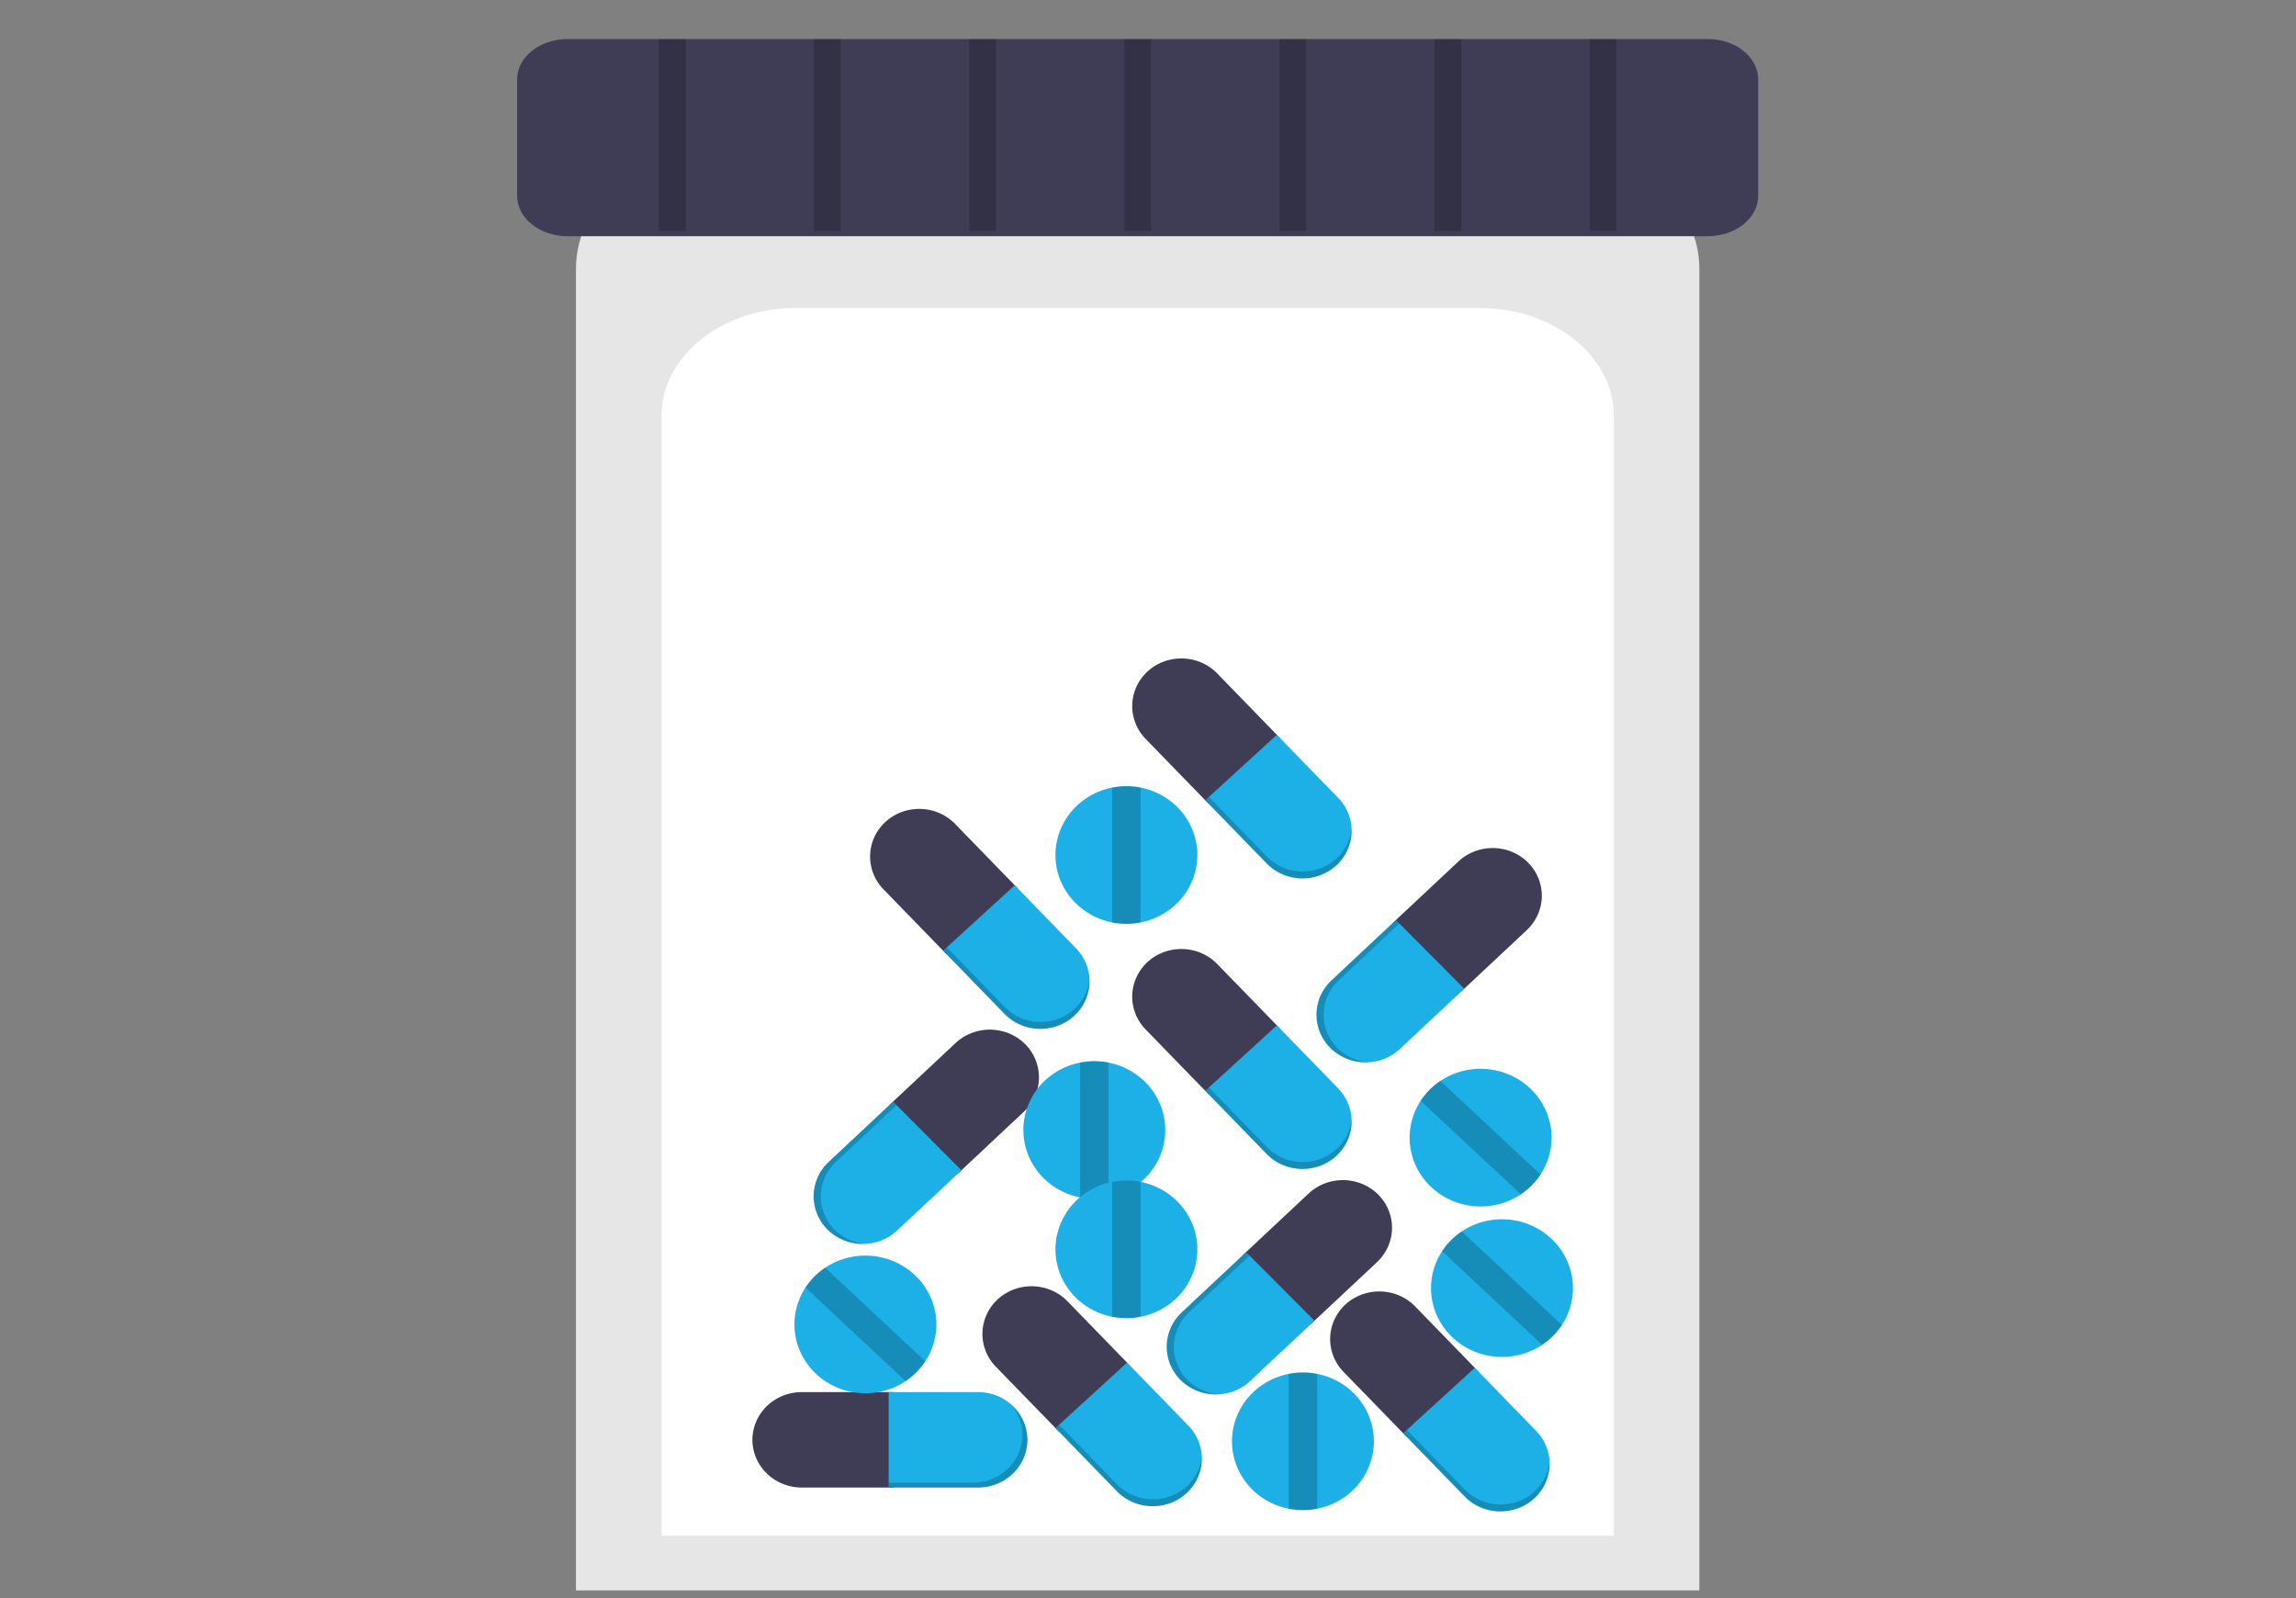 <?xml version="1.0" encoding="UTF-8" standalone="no"?>
<svg
   xmlns:dc="http://purl.org/dc/elements/1.1/"
   xmlns:cc="http://creativecommons.org/ns#"
   xmlns:rdf="http://www.w3.org/1999/02/22-rdf-syntax-ns#"
   xmlns:svg="http://www.w3.org/2000/svg"
   xmlns="http://www.w3.org/2000/svg"
   xmlns:sodipodi="http://sodipodi.sourceforge.net/DTD/sodipodi-0.dtd"
   xmlns:inkscape="http://www.inkscape.org/namespaces/inkscape"
   id="ba65d029-7b6e-4d16-9739-50ea7099b679"
   data-name="Layer 1"
   width="888"
   height="618.106"
   viewBox="0 0 888 618.106"
   version="1.1"
   sodipodi:docname="doping.svg"
   inkscape:version="0.92.5 (2060ec1f9f, 2020-04-08)">
  <rect x="0" y="0" width="888" height="618.106" fill="#808080" stroke="none"/>
  <defs
     id="defs416" />
  <sodipodi:namedview
     pagecolor="#ffffff"
     bordercolor="#666666"
     borderopacity="1"
     objecttolerance="10"
     gridtolerance="10"
     guidetolerance="10"
     inkscape:pageopacity="0"
     inkscape:pageshadow="2"
     inkscape:window-width="1366"
     inkscape:window-height="745"
     id="namedview414"
     showgrid="false"
     inkscape:zoom="0.93511466"
     inkscape:cx="444"
     inkscape:cy="394.60402"
     inkscape:window-x="-8"
     inkscape:window-y="-8"
     inkscape:window-maximized="1"
     inkscape:current-layer="ba65d029-7b6e-4d16-9739-50ea7099b679" />
  <path
     d="M 222.759,615.106 H 657.241 V 103.969 c 0,-27.066 -27.487,-49.084 -61.271,-49.084 H 284.03 c -33.785,0 -61.271,22.019 -61.271,49.084 z"
     id="path311"
     inkscape:connector-curvature="0"
     style="fill:#e6e6e6;stroke-width:2.038" />
  <path
     d="M 255.862,593.97 H 624.138 V 160.72 c 0,-22.941 -23.298,-41.605 -51.934,-41.605 H 307.796 c -28.637,0 -51.934,18.664 -51.934,41.605 z"
     id="path313"
     inkscape:connector-curvature="0"
     style="fill:#ffffff;stroke-width:2.038" />
  <path
     d="M 219.476,15.106 C 208.738,15.106 200,22.106 200,30.709 v 45.038 c 0,8.603 8.738,15.603 19.476,15.603 H 660.525 C 671.263,91.349 680,84.349 680,75.746 V 30.709 c 0,-8.603 -8.737,-15.603 -19.475,-15.603 z"
     id="path315"
     inkscape:connector-curvature="0"
     style="fill:#3f3d56;stroke-width:2.038" />
  <path
     d="m 310.029,538.416 a 19.083,18.509 0 0 0 -19.028,18.455 v 0 a 19.083,18.509 0 0 0 19.028,18.455 h 35.616 v -36.91 z"
     id="path317"
     inkscape:connector-curvature="0"
     style="fill:#3f3d56;stroke-width:2.038" />
  <path
     d="m 378.333,538.416 h -34.64 v 36.91 h 34.64 a 19.083,18.509 0 0 0 19.028,-18.455 v 0 a 19.083,18.509 0 0 0 -19.028,-18.455 z"
     id="path319"
     inkscape:connector-curvature="0"
     style="fill:#1cb0e6;stroke-width:2.038" />
  <path
     d="m 390.749,542.935 a 18.918,18.349 0 0 1 4.66,12.042 v 0 a 19.083,18.509 0 0 1 -19.028,18.455 h -32.688 v 1.893 h 34.64 a 19.083,18.509 0 0 0 19.028,-18.455 v 0 a 18.986,18.414 0 0 0 -6.611,-13.935 z"
     id="path321"
     inkscape:connector-curvature="0"
     style="opacity:0.2;stroke-width:2.038" />
  <path
     d="m 470.748,260.437 a 19.083,18.509 0 0 0 -26.897,-0.77 v 0 a 19.083,18.509 0 0 0 -0.794,26.088 l 24.43,25.136 27.691,-25.317 z"
     id="path323"
     inkscape:connector-curvature="0"
     style="fill:#3f3d56;stroke-width:2.038" />
  <path
     d="m 517.6,308.643 -23.761,-24.448 -27.691,25.318 23.761,24.448 a 19.084,18.509 0 0 0 26.897,0.77 v 0 a 19.083,18.509 0 0 0 0.794,-26.088 z"
     id="path325"
     inkscape:connector-curvature="0"
     style="fill:#1cb0e6;stroke-width:2.038" />
  <path
     d="m 522.726,320.506 a 18.918,18.349 0 0 1 -5.838,11.549 v 0 a 19.083,18.509 0 0 1 -26.897,-0.77 l -22.422,-23.07 -1.42,1.298 23.761,24.448 a 19.084,18.509 0 0 0 26.897,0.77 v 0 a 18.986,18.414 0 0 0 5.92,-14.225 z"
     id="path327"
     inkscape:connector-curvature="0"
     style="opacity:0.2;stroke-width:2.038" />
  <path
     d="m 369.368,318.631 a 19.083,18.509 0 0 0 -26.897,-0.77 v 0 a 19.083,18.509 0 0 0 -0.794,26.088 l 24.43,25.136 27.691,-25.318 z"
     id="path329"
     inkscape:connector-curvature="0"
     style="fill:#3f3d56;stroke-width:2.038" />
  <path
     d="m 416.22,366.837 -23.761,-24.448 -27.691,25.318 23.761,24.448 a 19.084,18.509 0 0 0 26.897,0.77 v 0 a 19.083,18.509 0 0 0 0.794,-26.088 z"
     id="path331"
     inkscape:connector-curvature="0"
     style="fill:#1cb0e6;stroke-width:2.038" />
  <path
     d="m 421.346,378.7 a 18.918,18.349 0 0 1 -5.838,11.549 v 0 a 19.083,18.509 0 0 1 -26.897,-0.77 l -22.422,-23.07 -1.42,1.298 23.761,24.448 a 19.084,18.509 0 0 0 26.897,0.77 v 0 a 18.986,18.414 0 0 0 5.92,-14.225 z"
     id="path333"
     inkscape:connector-curvature="0"
     style="opacity:0.2;stroke-width:2.038" />
  <path
     d="m 470.748,372.811 a 19.083,18.509 0 0 0 -26.897,-0.77 v 0 a 19.083,18.509 0 0 0 -0.794,26.088 l 24.43,25.136 27.691,-25.318 z"
     id="path335"
     inkscape:connector-curvature="0"
     style="fill:#3f3d56;stroke-width:2.038" />
  <path
     d="m 517.6,421.018 -23.761,-24.448 -27.691,25.318 23.761,24.448 a 19.084,18.509 0 0 0 26.897,0.77 v 0 a 19.083,18.509 0 0 0 0.794,-26.088 z"
     id="path337"
     inkscape:connector-curvature="0"
     style="fill:#1cb0e6;stroke-width:2.038" />
  <path
     d="m 522.726,432.881 a 18.918,18.349 0 0 1 -5.838,11.549 v 0 a 19.083,18.509 0 0 1 -26.897,-0.77 l -22.422,-23.07 -1.42,1.298 23.761,24.448 a 19.084,18.509 0 0 0 26.897,0.77 v 0 a 18.986,18.414 0 0 0 5.92,-14.225 z"
     id="path339"
     inkscape:connector-curvature="0"
     style="opacity:0.2;stroke-width:2.038" />
  <path
     d="m 532.594,488.13 a 19.083,18.509 0 0 0 0.467,-26.095 v 0 a 19.083,18.509 0 0 0 -26.905,-0.453 l -25.618,23.998 26.438,26.548 z"
     id="path341"
     inkscape:connector-curvature="0"
     style="fill:#3f3d56;stroke-width:2.038" />
  <path
     d="m 483.465,534.154 24.916,-23.341 -26.438,-26.548 -24.916,23.341 a 19.084,18.509 0 0 0 -0.467,26.095 v 0 a 19.083,18.509 0 0 0 26.905,0.453 z"
     id="path343"
     inkscape:connector-curvature="0"
     style="fill:#1cb0e6;stroke-width:2.038" />
  <path
     d="m 471.297,539.269 a 18.918,18.349 0 0 1 -11.977,-5.522 v 0 a 19.083,18.509 0 0 1 0.467,-26.095 l 23.512,-22.026 -1.356,-1.361 -24.916,23.341 a 19.084,18.509 0 0 0 -0.467,26.095 v 0 a 18.986,18.414 0 0 0 14.737,5.568 z"
     id="path345"
     inkscape:connector-curvature="0"
     style="opacity:0.2;stroke-width:2.038" />
  <path
     d="m 396.043,429.936 a 19.083,18.509 0 0 0 0.467,-26.095 v 0 a 19.083,18.509 0 0 0 -26.905,-0.453 l -25.618,23.998 26.438,26.548 z"
     id="path347"
     inkscape:connector-curvature="0"
     style="fill:#3f3d56;stroke-width:2.038" />
  <path
     d="m 346.913,475.96 24.916,-23.341 -26.438,-26.548 -24.916,23.341 a 19.084,18.509 0 0 0 -0.467,26.095 v 0 a 19.083,18.509 0 0 0 26.905,0.453 z"
     id="path349"
     inkscape:connector-curvature="0"
     style="fill:#1cb0e6;stroke-width:2.038" />
  <path
     d="m 334.745,481.075 a 18.918,18.349 0 0 1 -11.977,-5.522 v 0 a 19.083,18.509 0 0 1 0.467,-26.095 l 23.512,-22.026 -1.356,-1.361 -24.916,23.341 a 19.084,18.509 0 0 0 -0.467,26.095 v 0 a 18.986,18.414 0 0 0 14.737,5.568 z"
     id="path351"
     inkscape:connector-curvature="0"
     style="opacity:0.2;stroke-width:2.038" />
  <path
     d="m 590.526,359.702 a 19.083,18.509 0 0 0 0.467,-26.095 v 0 a 19.083,18.509 0 0 0 -26.905,-0.453 l -25.618,23.998 26.438,26.548 z"
     id="path353"
     inkscape:connector-curvature="0"
     style="fill:#3f3d56;stroke-width:2.038" />
  <path
     d="m 541.396,405.726 24.916,-23.341 -26.438,-26.548 -24.916,23.341 a 19.084,18.509 0 0 0 -0.467,26.095 v 0 a 19.083,18.509 0 0 0 26.905,0.453 z"
     id="path355"
     inkscape:connector-curvature="0"
     style="fill:#1cb0e6;stroke-width:2.038" />
  <path
     d="m 529.228,410.841 a 18.918,18.349 0 0 1 -11.977,-5.522 v 0 a 19.083,18.509 0 0 1 0.467,-26.095 l 23.512,-22.026 -1.356,-1.361 -24.916,23.341 a 19.084,18.509 0 0 0 -0.467,26.095 v 0 a 18.986,18.414 0 0 0 14.737,5.568 z"
     id="path357"
     inkscape:connector-curvature="0"
     style="opacity:0.2;stroke-width:2.038" />
  <path
     d="m 547.299,505.253 a 19.083,18.509 0 0 0 -26.897,-0.77 v 0 a 19.083,18.509 0 0 0 -0.794,26.088 l 24.43,25.136 27.691,-25.318 z"
     id="path359"
     inkscape:connector-curvature="0"
     style="fill:#3f3d56;stroke-width:2.038" />
  <path
     d="m 594.151,553.459 -23.761,-24.448 -27.691,25.318 23.761,24.448 a 19.084,18.509 0 0 0 26.897,0.77 v 0 a 19.083,18.509 0 0 0 0.794,-26.088 z"
     id="path361"
     inkscape:connector-curvature="0"
     style="fill:#1cb0e6;stroke-width:2.038" />
  <path
     d="m 599.277,565.322 a 18.918,18.349 0 0 1 -5.838,11.549 v 0 a 19.083,18.509 0 0 1 -26.897,-0.77 l -22.422,-23.07 -1.42,1.298 23.761,24.448 a 19.084,18.509 0 0 0 26.897,0.77 v 0 a 18.986,18.414 0 0 0 5.92,-14.225 z"
     id="path363"
     inkscape:connector-curvature="0"
     style="opacity:0.2;stroke-width:2.038" />
  <path
     d="m 412.817,503.246 a 19.083,18.509 0 0 0 -26.897,-0.77 v 0 a 19.083,18.509 0 0 0 -0.794,26.088 l 24.43,25.136 27.691,-25.318 z"
     id="path365"
     inkscape:connector-curvature="0"
     style="fill:#3f3d56;stroke-width:2.038" />
  <path
     d="m 459.669,551.453 -23.761,-24.448 -27.691,25.318 23.761,24.448 a 19.084,18.509 0 0 0 26.897,0.77 v 0 a 19.083,18.509 0 0 0 0.794,-26.088 z"
     id="path367"
     inkscape:connector-curvature="0"
     style="fill:#1cb0e6;stroke-width:2.038" />
  <path
     d="m 464.794,563.316 a 18.918,18.349 0 0 1 -5.838,11.549 v 0 a 19.083,18.509 0 0 1 -26.897,-0.77 l -22.422,-23.07 -1.42,1.298 23.761,24.448 a 19.084,18.509 0 0 0 26.897,0.77 v 0 a 18.986,18.414 0 0 0 5.92,-14.225 z"
     id="path369"
     inkscape:connector-curvature="0"
     style="opacity:0.2;stroke-width:2.038" />
  <path
     d="m 450.671,437.039 a 27.441,26.615 0 0 1 -21.953,26.083 27.714,26.879 0 0 1 -10.976,0 27.448,26.622 0 0 1 0,-52.165 27.718,26.883 0 0 1 10.976,0 27.441,26.615 0 0 1 21.953,26.083 z"
     id="path371"
     inkscape:connector-curvature="0"
     style="fill:#1cb0e6;stroke-width:2.038" />
  <path
     d="m 428.719,410.956 v 52.165 a 27.714,26.879 0 0 1 -10.976,0 v -52.165 a 27.718,26.883 0 0 1 10.976,0 z"
     id="path373"
     inkscape:connector-curvature="0"
     style="opacity:0.2;stroke-width:2.038" />
  <path
     d="m 463.085,330.684 a 27.441,26.615 0 0 1 -21.953,26.083 27.714,26.879 0 0 1 -10.976,0 27.448,26.622 0 0 1 0,-52.165 27.718,26.883 0 0 1 10.976,0 27.441,26.615 0 0 1 21.953,26.083 z"
     id="path375"
     inkscape:connector-curvature="0"
     style="fill:#1cb0e6;stroke-width:2.038" />
  <path
     d="m 441.132,304.602 v 52.165 a 27.714,26.879 0 0 1 -10.976,0 v -52.165 a 27.718,26.883 0 0 1 10.976,0 z"
     id="path377"
     inkscape:connector-curvature="0"
     style="opacity:0.2;stroke-width:2.038" />
  <path
     d="m 463.085,483.193 a 27.441,26.615 0 0 1 -21.953,26.083 27.714,26.879 0 0 1 -10.976,0 27.448,26.622 0 0 1 0,-52.165 27.718,26.883 0 0 1 10.976,0 27.441,26.615 0 0 1 21.953,26.083 z"
     id="path379"
     inkscape:connector-curvature="0"
     style="fill:#1cb0e6;stroke-width:2.038" />
  <path
     d="m 441.132,457.11 v 52.165 a 27.714,26.879 0 0 1 -10.976,0 v -52.165 a 27.718,26.883 0 0 1 10.976,0 z"
     id="path381"
     inkscape:connector-curvature="0"
     style="opacity:0.2;stroke-width:2.038" />
  <path
     d="m 531.361,557.44 a 27.441,26.615 0 0 1 -21.953,26.083 27.714,26.879 0 0 1 -10.976,0 27.448,26.622 0 0 1 0,-52.165 27.718,26.883 0 0 1 10.976,0 27.441,26.615 0 0 1 21.953,26.083 z"
     id="path383"
     inkscape:connector-curvature="0"
     style="fill:#1cb0e6;stroke-width:2.038" />
  <path
     d="m 509.408,531.357 v 52.165 a 27.714,26.879 0 0 1 -10.976,0 v -52.165 a 27.718,26.883 0 0 1 10.976,0 z"
     id="path385"
     inkscape:connector-curvature="0"
     style="opacity:0.2;stroke-width:2.038" />
  <path
     d="m 591.675,420.833 a 27.441,26.615 0 0 1 4.128,33.431 27.714,26.879 0 0 1 -7.617,7.665 27.448,26.622 0 0 1 -38.725,-36.202 27.718,26.884 0 0 1 7.617,-7.665 27.441,26.615 0 0 1 34.597,2.771 z"
     id="path387"
     inkscape:connector-curvature="0"
     style="fill:#1cb0e6;stroke-width:2.038" />
  <path
     d="m 557.078,418.063 38.725,36.201 a 27.714,26.879 0 0 1 -7.617,7.665 l -38.725,-36.202 a 27.718,26.884 0 0 1 7.617,-7.665 z"
     id="path389"
     inkscape:connector-curvature="0"
     style="opacity:0.2;stroke-width:2.038" />
  <path
     d="m 599.951,479.027 a 27.441,26.615 0 0 1 4.128,33.431 27.714,26.879 0 0 1 -7.617,7.665 27.448,26.622 0 0 1 -38.725,-36.202 27.718,26.884 0 0 1 7.617,-7.665 27.441,26.615 0 0 1 34.597,2.771 z"
     id="path391"
     inkscape:connector-curvature="0"
     style="fill:#1cb0e6;stroke-width:2.038" />
  <path
     d="m 565.354,476.257 38.725,36.201 a 27.714,26.879 0 0 1 -7.617,7.665 l -38.725,-36.202 a 27.718,26.884 0 0 1 7.617,-7.665 z"
     id="path393"
     inkscape:connector-curvature="0"
     style="opacity:0.2;stroke-width:2.038" />
  <path
     d="m 353.744,493.074 a 27.441,26.615 0 0 1 4.128,33.431 27.714,26.879 0 0 1 -7.617,7.665 27.448,26.622 0 0 1 -38.725,-36.202 27.718,26.884 0 0 1 7.617,-7.665 27.441,26.615 0 0 1 34.597,2.771 z"
     id="path395"
     inkscape:connector-curvature="0"
     style="fill:#1cb0e6;stroke-width:2.038" />
  <path
     d="m 319.147,490.304 38.725,36.202 a 27.714,26.879 0 0 1 -7.617,7.665 l -38.725,-36.202 a 27.718,26.884 0 0 1 7.617,-7.665 z"
     id="path397"
     inkscape:connector-curvature="0"
     style="opacity:0.2;stroke-width:2.038" />
  <rect
     x="254.828"
     y="15.106"
     width="10.345"
     height="74.247"
     id="rect399"
     style="opacity:0.2;stroke-width:2.038" />
  <rect
     x="314.828"
     y="15.106"
     width="10.345"
     height="74.247"
     id="rect401"
     style="opacity:0.2;stroke-width:2.038" />
  <rect
     x="374.828"
     y="15.106"
     width="10.345"
     height="74.247"
     id="rect403"
     style="opacity:0.2;stroke-width:2.038" />
  <rect
     x="434.828"
     y="15.106"
     width="10.345"
     height="74.247"
     id="rect405"
     style="opacity:0.2;stroke-width:2.038" />
  <rect
     x="494.828"
     y="15.106"
     width="10.345"
     height="74.247"
     id="rect407"
     style="opacity:0.2;stroke-width:2.038" />
  <rect
     x="554.828"
     y="15.106"
     width="10.345"
     height="74.247"
     id="rect409"
     style="opacity:0.2;stroke-width:2.038" />
  <rect
     x="614.828"
     y="15.106"
     width="10.345"
     height="74.247"
     id="rect411"
     style="opacity:0.2;stroke-width:2.038" />
</svg>
